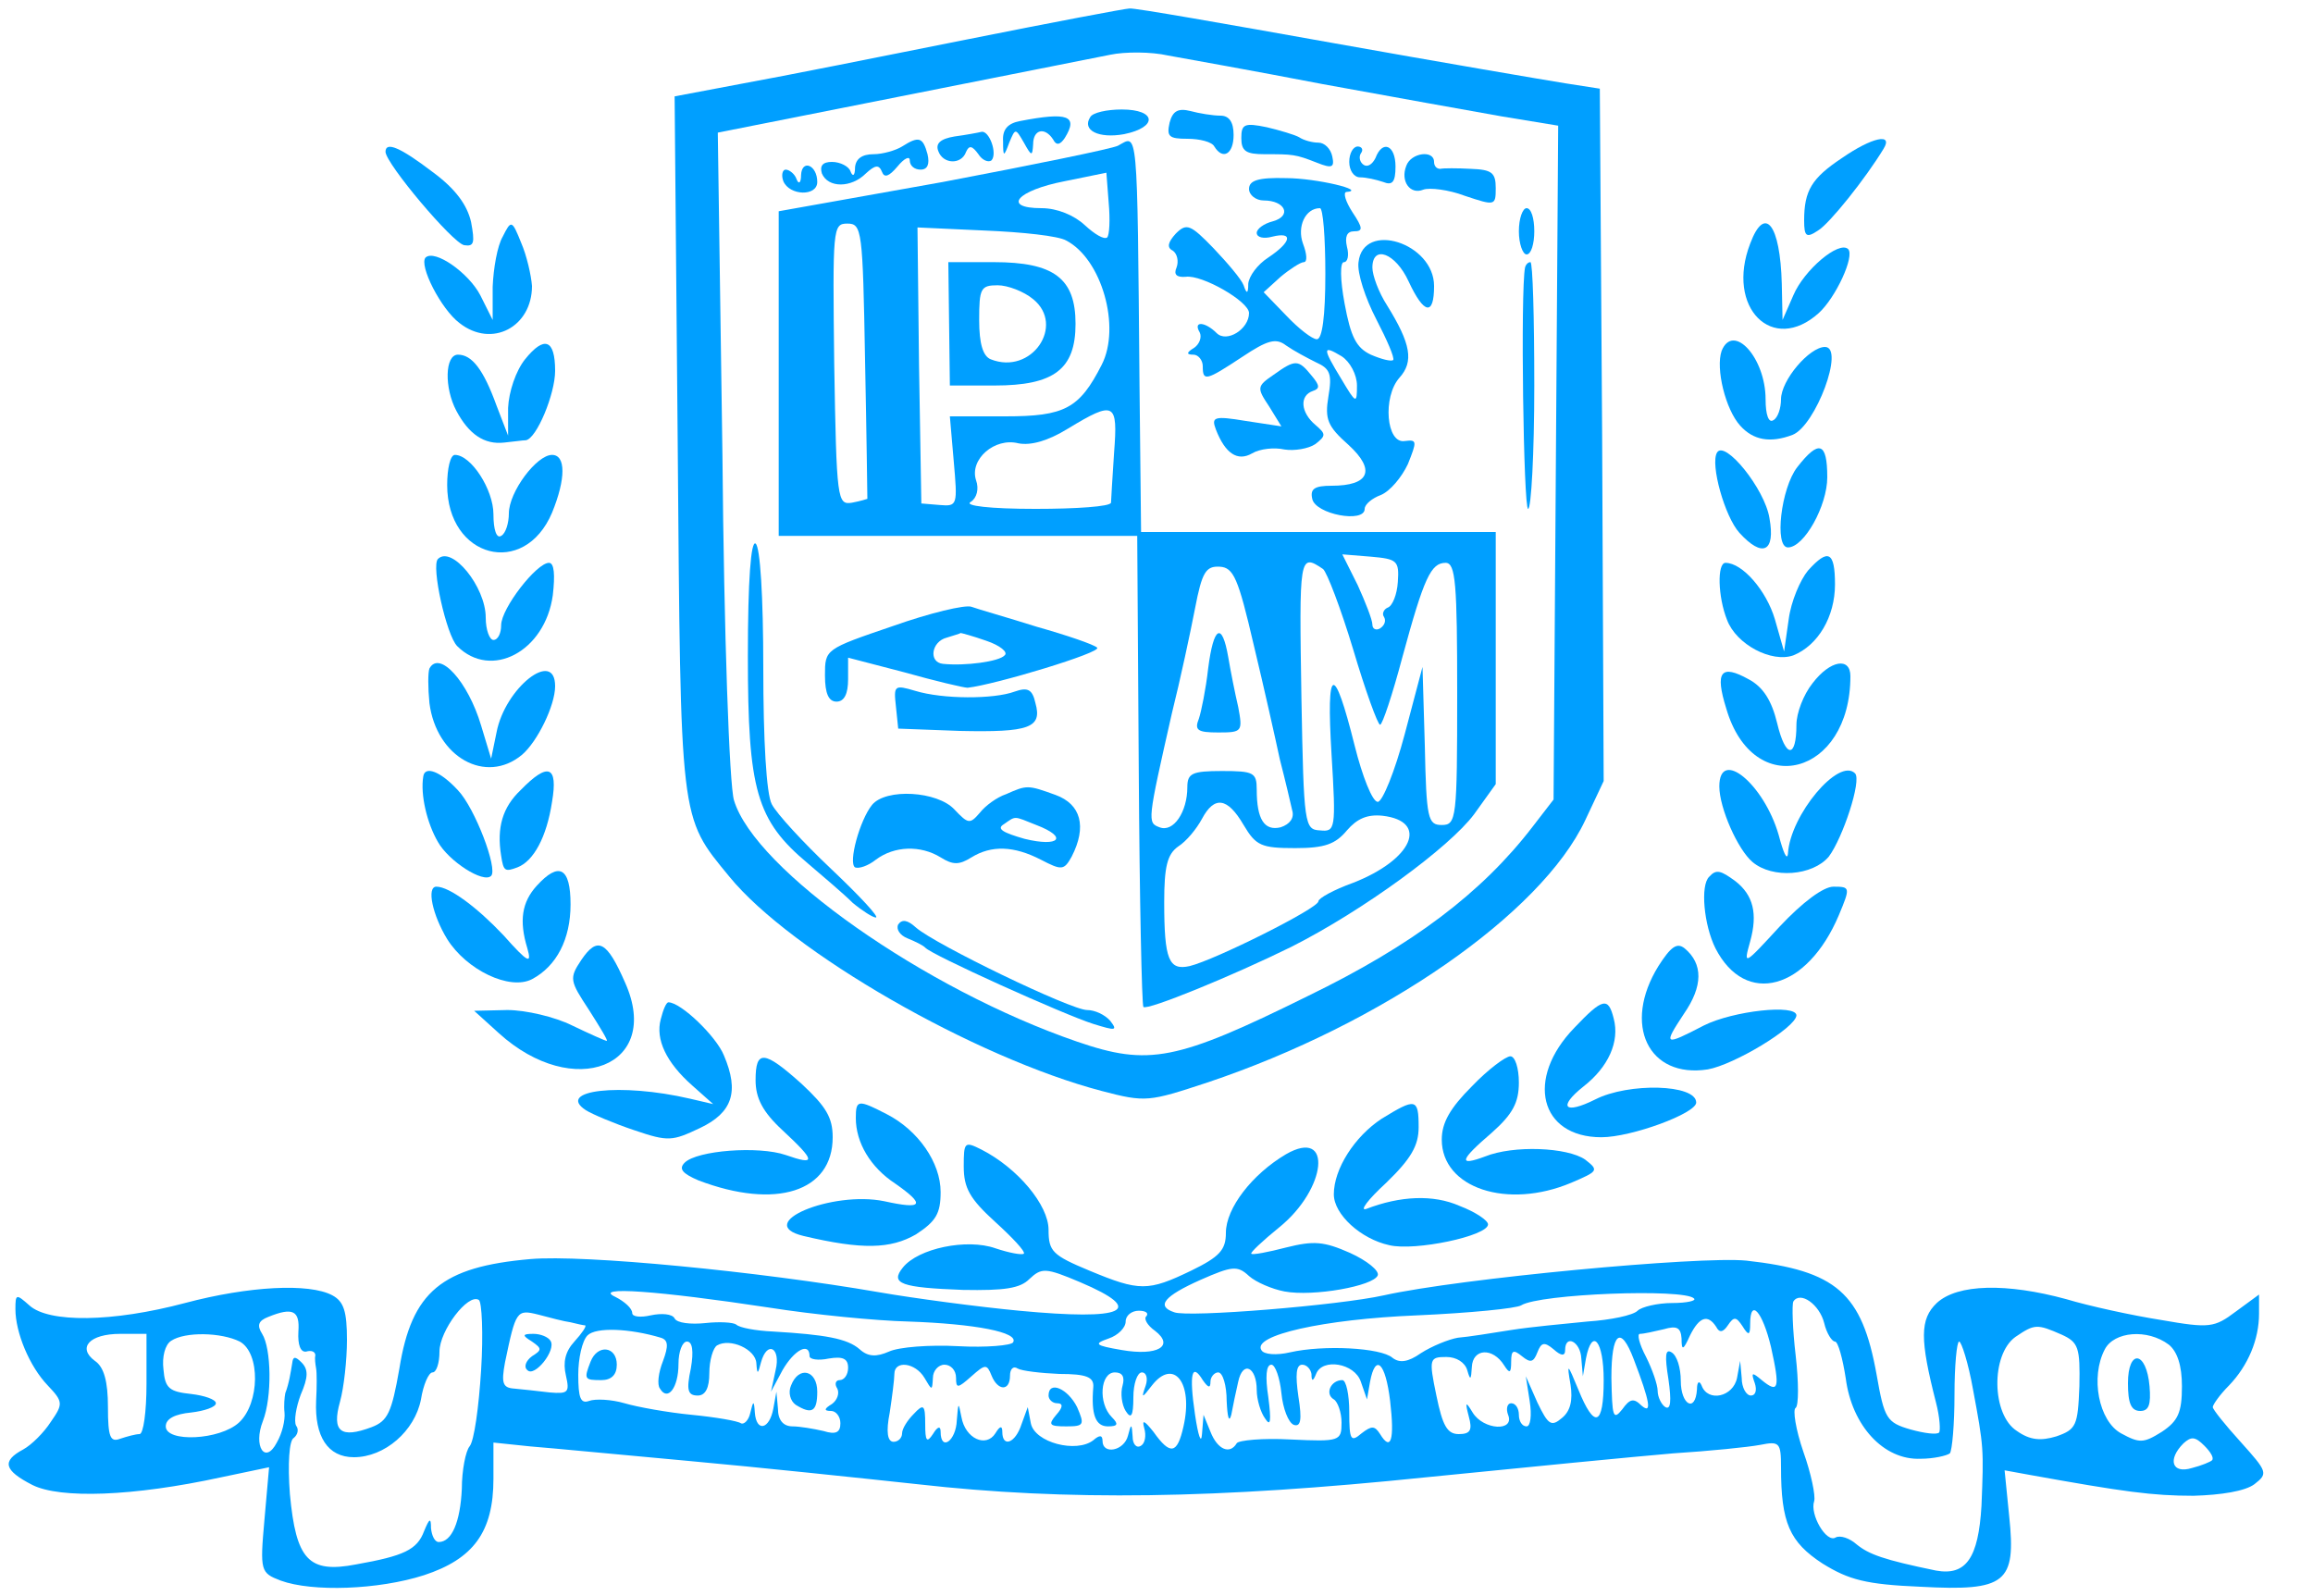 <?xml version="1.0" standalone="no"?>
<!DOCTYPE svg PUBLIC "-//W3C//DTD SVG 20010904//EN"
 "http://www.w3.org/TR/2001/REC-SVG-20010904/DTD/svg10.dtd">
<svg version="1.0" xmlns="http://www.w3.org/2000/svg"
 width="300pt" height="207pt" viewBox="0 0 300 207"
 preserveAspectRatio="xMidYMid meet">
<g transform="translate(0,207) scale(0.1,-0.1)"
fill="#009fff" stroke="none">
<path d="M1255 2019 c-110 -22 -240 -48 -290 -57 l-90 -17 4 -450 c4 -494 2
-483 67 -562 80 -98 319 -235 483 -278 57 -15 61 -14 137 11 227 76 433 219
490 340 l24 51 -2 449 -3 449 -45 7 c-25 4 -160 27 -300 52 -140 25 -259 46
-265 45 -5 0 -100 -18 -210 -40z m460 -58 c88 -16 193 -35 233 -42 l73 -12 -3
-437 -3 -437 -27 -35 c-66 -86 -156 -154 -292 -220 -170 -84 -206 -91 -299
-59 -198 68 -418 223 -445 313 -6 19 -13 215 -15 449 l-6 417 237 47 c130 26
253 50 272 54 19 4 53 4 75 -1 22 -4 112 -20 200 -37z"/>
<path d="M1414 1918 c-11 -17 11 -28 44 -22 44 9 42 32 -3 32 -19 0 -38 -4
-41 -10z"/>
<path d="M1517 1911 c-4 -18 -1 -21 23 -21 16 0 32 -4 35 -10 11 -18 25 -10
25 15 0 17 -6 25 -17 25 -10 0 -28 3 -39 6 -16 4 -23 0 -27 -15z"/>
<path d="M1323 1913 c-16 -3 -23 -11 -22 -26 0 -21 1 -21 8 -2 8 19 8 19 19 0
10 -18 11 -18 12 -2 0 19 15 23 26 6 4 -8 9 -7 15 2 18 29 4 34 -58 22z"/>
<path d="M1610 1891 c0 -17 6 -21 30 -21 37 0 40 0 68 -11 20 -8 23 -6 20 8
-2 10 -10 18 -18 18 -8 0 -19 3 -25 7 -5 3 -25 9 -42 13 -29 6 -33 4 -33 -14z"/>
<path d="M1238 1893 c-18 -3 -25 -9 -21 -19 6 -17 30 -18 36 -1 4 9 8 8 16 -3
5 -8 13 -11 17 -8 8 9 -3 39 -13 37 -4 -1 -20 -4 -35 -6z"/>
<path d="M1170 1880 c-8 -5 -25 -10 -37 -10 -15 0 -23 -6 -24 -17 0 -11 -3
-13 -6 -5 -2 6 -13 12 -24 12 -12 0 -16 -5 -13 -15 8 -19 38 -19 57 0 12 11
17 12 21 2 3 -8 9 -6 20 7 9 11 16 14 16 8 0 -7 6 -12 14 -12 9 0 12 7 9 20
-6 22 -11 24 -33 10z"/>
<path d="M1450 1881 c-8 -4 -111 -25 -227 -47 l-213 -38 0 -211 0 -210 232 0
233 0 2 -304 c1 -167 4 -305 6 -307 5 -5 117 41 192 78 93 47 205 129 237 172
l28 39 0 164 0 163 -230 0 -230 0 -2 188 c-3 345 -2 327 -28 313z m-14 -119
c-4 -3 -16 4 -29 16 -14 13 -36 22 -56 22 -52 0 -32 23 30 35 l54 11 3 -39 c2
-22 1 -42 -2 -45z m-314 -159 c2 -98 3 -179 3 -180 0 0 -9 -3 -20 -5 -19 -3
-20 3 -23 180 -2 176 -2 182 17 182 19 0 20 -8 23 -177z m261 155 c46 -24 71
-112 46 -161 -29 -57 -48 -67 -125 -67 l-72 0 5 -58 c5 -57 5 -59 -18 -57
l-24 2 -3 179 -2 179 87 -4 c49 -2 96 -7 106 -13z m62 -275 c-2 -32 -4 -61 -4
-65 -1 -5 -45 -8 -98 -8 -59 0 -93 4 -84 9 8 5 11 17 7 28 -9 27 24 56 55 48
16 -3 38 3 64 19 61 37 65 34 60 -31z m368 -168 c-1 -16 -7 -31 -13 -33 -5 -2
-8 -8 -5 -12 3 -5 1 -11 -5 -15 -5 -3 -10 -1 -10 5 0 6 -9 29 -19 51 l-20 40
37 -3 c34 -3 37 -5 35 -33z m-187 -81 c13 -54 28 -121 34 -149 7 -27 14 -57
16 -66 3 -10 -3 -18 -15 -22 -21 -5 -31 10 -31 49 0 22 -4 24 -45 24 -39 0
-45 -3 -45 -21 0 -32 -18 -59 -36 -52 -16 6 -16 7 16 148 11 44 24 105 30 136
9 47 14 55 32 54 18 -1 24 -15 44 -101z m90 98 c5 -4 23 -51 39 -104 16 -54
32 -98 35 -98 3 0 16 39 29 88 28 103 37 122 56 122 13 0 15 -27 15 -170 0
-162 -1 -170 -20 -170 -18 0 -20 8 -22 103 l-3 102 -23 -87 c-13 -49 -29 -88
-35 -88 -7 0 -20 33 -30 73 -27 108 -37 105 -30 -11 6 -98 5 -101 -15 -99 -20
1 -21 7 -24 170 -3 186 -3 190 28 169z m-103 -332 c16 -27 23 -30 67 -30 38 0
52 5 67 23 13 15 26 21 46 19 61 -7 39 -57 -38 -87 -25 -9 -45 -20 -45 -24 0
-9 -134 -76 -167 -84 -27 -6 -33 8 -33 83 0 46 4 62 18 72 11 7 24 23 31 36
16 30 33 28 54 -8z"/>
<path d="M1231 1650 l1 -80 58 0 c77 0 105 21 105 80 0 59 -28 80 -106 80
l-59 0 1 -80z m109 32 c42 -34 -2 -99 -55 -78 -10 4 -15 20 -15 51 0 41 2 45
24 45 13 0 34 -8 46 -18z"/>
<path d="M1567 1203 c-3 -27 -9 -56 -12 -65 -6 -15 -2 -18 25 -18 31 0 32 1
26 33 -4 17 -10 47 -13 65 -8 46 -19 40 -26 -15z"/>
<path d="M1750 1860 c0 -11 6 -20 14 -20 8 0 21 -3 30 -6 12 -5 16 0 16 20 0
28 -17 35 -26 11 -4 -8 -10 -12 -15 -9 -5 3 -7 10 -4 15 4 5 1 9 -4 9 -6 0
-11 -9 -11 -20z"/>
<path d="M1824 1855 c-8 -20 5 -38 22 -31 8 3 33 0 54 -8 39 -13 40 -13 40 10
0 20 -5 24 -32 25 -18 1 -36 1 -40 0 -5 0 -8 4 -8 9 0 16 -30 12 -36 -5z"/>
<path d="M1039 1843 c0 -10 -3 -13 -6 -5 -2 6 -9 12 -14 12 -4 0 -6 -7 -3 -15
8 -19 44 -20 44 -1 0 22 -20 30 -21 9z"/>
<path d="M1620 1825 c0 -8 9 -15 19 -15 28 0 37 -20 12 -27 -12 -3 -21 -10
-21 -15 0 -6 9 -8 20 -5 28 7 25 -7 -5 -27 -14 -9 -25 -24 -26 -34 0 -13 -2
-14 -6 -2 -3 8 -21 29 -39 48 -30 31 -35 33 -49 19 -10 -11 -12 -18 -4 -22 6
-4 8 -14 5 -22 -4 -9 0 -13 12 -12 21 3 82 -32 82 -47 0 -21 -29 -39 -42 -26
-15 15 -31 16 -22 1 3 -6 0 -15 -7 -20 -10 -6 -11 -9 -1 -9 6 0 12 -7 12 -15
0 -20 4 -19 51 12 33 22 44 25 57 15 10 -7 27 -16 39 -22 18 -8 21 -15 16 -44
-5 -30 -1 -39 26 -63 36 -33 27 -53 -22 -53 -22 0 -28 -4 -25 -17 4 -20 68
-32 68 -13 0 6 10 14 21 18 12 5 27 23 35 40 12 30 12 32 -4 30 -24 -4 -29 57
-7 82 19 21 15 44 -16 94 -11 17 -19 39 -19 49 0 30 30 19 47 -18 20 -43 33
-45 33 -6 0 56 -92 85 -98 31 -2 -14 9 -47 23 -74 14 -27 24 -50 22 -53 -3 -2
-15 1 -29 7 -19 9 -26 23 -34 66 -6 32 -6 54 -1 54 5 0 7 9 4 20 -3 13 0 20 9
20 12 0 12 4 -2 25 -9 14 -12 25 -8 26 28 2 -39 18 -78 18 -36 1 -48 -3 -48
-14z m99 -110 c0 -55 -4 -85 -11 -85 -6 0 -24 14 -40 31 l-29 30 22 20 c12 10
26 19 30 19 5 0 4 11 -1 24 -8 22 3 46 22 46 4 0 7 -38 7 -85z m41 -145 c0
-24 -1 -24 -20 8 -25 41 -25 45 0 30 11 -7 20 -24 20 -38z"/>
<path d="M1970 1770 c0 -16 5 -30 10 -30 6 0 10 14 10 30 0 17 -4 30 -10 30
-5 0 -10 -13 -10 -30z"/>
<path d="M1978 1723 c-6 -30 -2 -313 4 -313 4 0 8 72 8 160 0 88 -2 160 -5
160 -3 0 -6 -3 -7 -7z"/>
<path d="M1652 1584 c-22 -15 -22 -17 -6 -41 l16 -26 -46 7 c-42 7 -45 5 -39
-11 12 -31 28 -42 47 -31 10 6 29 8 42 5 13 -2 31 1 40 7 14 11 14 13 0 25
-19 16 -21 38 -3 44 9 3 9 7 -2 20 -17 21 -21 21 -49 1z"/>
<path d="M970 1219 c0 -174 11 -213 78 -269 20 -17 47 -40 58 -51 12 -10 26
-19 30 -19 5 0 -21 28 -58 63 -36 34 -71 72 -77 84 -7 13 -11 83 -11 177 0 92
-4 157 -10 161 -6 4 -10 -47 -10 -146z"/>
<path d="M1158 1258 c-88 -30 -88 -30 -88 -64 0 -24 5 -34 15 -34 10 0 15 10
15 29 l0 28 73 -19 c39 -11 77 -20 82 -20 36 4 175 46 168 52 -4 4 -39 16 -78
27 -38 12 -77 23 -85 26 -8 3 -54 -8 -102 -25z m121 -19 c18 -6 29 -15 24 -19
-7 -8 -51 -14 -80 -11 -19 2 -15 29 5 34 9 3 17 5 18 6 1 0 16 -4 33 -10z"/>
<path d="M1162 1154 l3 -29 80 -3 c90 -2 107 4 98 36 -4 18 -10 21 -27 15 -27
-10 -93 -10 -129 1 -27 8 -28 7 -25 -20z"/>
<path d="M1305 1040 c-12 -4 -27 -15 -34 -24 -13 -15 -15 -15 -33 4 -22 24
-89 28 -107 6 -16 -20 -31 -75 -22 -81 5 -2 17 2 27 10 24 18 58 19 84 3 16
-10 24 -10 40 0 26 16 55 15 90 -3 27 -14 30 -14 40 4 20 39 12 68 -21 80 -36
13 -37 13 -64 1z m39 -40 c42 -16 30 -29 -15 -18 -28 8 -37 13 -27 19 16 11
12 11 42 -1z"/>
<path d="M1165 871 c-3 -6 2 -14 12 -18 10 -4 20 -9 23 -12 7 -9 180 -87 218
-99 29 -9 32 -9 22 4 -7 8 -20 14 -30 14 -21 0 -197 85 -222 107 -11 10 -18
11 -23 4z"/>
<path d="M2389 1865 c-39 -26 -49 -42 -49 -81 0 -21 3 -23 18 -13 15 9 62 68
85 106 13 21 -15 15 -54 -12z"/>
<path d="M500 1873 c1 -16 87 -118 102 -121 13 -2 14 3 9 30 -5 22 -20 43 -50
65 -42 32 -61 40 -61 26z"/>
<path d="M652 1763 c-7 -12 -12 -41 -13 -65 l0 -43 -16 32 c-15 29 -59 60 -71
49 -9 -10 20 -67 44 -85 42 -33 94 -5 94 48 -1 14 -7 40 -14 56 -12 30 -13 30
-24 8z"/>
<path d="M2270 1754 c-32 -83 29 -144 89 -90 22 20 47 74 38 83 -12 11 -57
-27 -71 -60 l-14 -32 -1 47 c-2 77 -22 103 -41 52z"/>
<path d="M681 1604 c-12 -15 -21 -42 -22 -63 l0 -36 -15 39 c-17 47 -32 66
-50 66 -17 0 -18 -43 -2 -73 16 -30 36 -44 62 -41 11 1 24 3 28 3 14 2 38 60
38 90 0 41 -14 46 -39 15z"/>
<path d="M2233 1615 c-8 -23 5 -76 24 -97 17 -19 39 -23 68 -12 30 12 68 114
42 114 -20 0 -57 -43 -57 -68 0 -11 -4 -24 -10 -27 -6 -4 -10 7 -10 27 0 54
-42 100 -57 63z"/>
<path d="M2227 1483 c-9 -15 10 -83 29 -104 30 -33 47 -25 39 19 -6 38 -58
102 -68 85z"/>
<path d="M2331 1464 c-21 -27 -30 -104 -12 -104 21 0 51 54 51 91 0 46 -11 49
-39 13z"/>
<path d="M580 1441 c0 -95 100 -121 136 -36 18 44 18 75 0 75 -20 0 -56 -48
-56 -76 0 -12 -4 -26 -10 -29 -6 -4 -10 8 -10 28 0 32 -29 77 -50 77 -6 0 -10
-18 -10 -39z"/>
<path d="M568 1345 c-9 -9 11 -99 25 -113 44 -44 114 -7 124 66 3 26 2 42 -5
42 -16 0 -62 -59 -62 -81 0 -10 -4 -19 -10 -19 -5 0 -10 13 -10 29 0 40 -44
94 -62 76z"/>
<path d="M2345 1330 c-10 -12 -22 -40 -25 -63 l-6 -42 -12 42 c-11 37 -42 73
-64 73 -11 0 -10 -44 2 -74 12 -32 58 -56 86 -46 32 13 54 50 54 92 0 43 -9
47 -35 18z"/>
<path d="M557 1203 c-2 -5 -2 -25 0 -45 9 -70 73 -106 120 -67 20 17 43 64 43
89 0 49 -65 -2 -76 -60 l-7 -34 -13 43 c-17 57 -54 98 -67 74z"/>
<path d="M2351 1184 c-12 -15 -21 -39 -21 -54 0 -44 -14 -44 -25 2 -7 29 -18
47 -37 57 -36 20 -44 10 -29 -38 35 -120 161 -87 161 42 0 25 -26 21 -49 -9z"/>
<path d="M549 1063 c-4 -24 5 -61 19 -85 14 -25 59 -54 69 -44 9 9 -21 88 -43
111 -23 25 -43 32 -45 18z"/>
<path d="M675 1045 c-23 -22 -31 -48 -25 -85 3 -20 5 -21 21 -15 21 8 38 39
45 85 8 47 -5 52 -41 15z"/>
<path d="M2230 1050 c0 -28 24 -82 43 -98 26 -22 78 -18 99 7 18 24 43 99 34
108 -21 21 -84 -54 -87 -104 -1 -10 -6 1 -12 24 -19 66 -77 114 -77 63z"/>
<path d="M696 921 c-19 -21 -23 -45 -12 -81 6 -21 1 -19 -31 17 -34 36 -70 63
-87 63 -13 0 -5 -37 14 -68 25 -40 81 -67 110 -52 32 17 50 52 50 97 0 48 -15
56 -44 24z"/>
<path d="M2217 933 c-12 -11 -7 -63 8 -93 39 -76 119 -54 160 43 15 36 15 37
-7 37 -13 0 -40 -20 -70 -52 -46 -50 -47 -51 -38 -19 10 36 4 60 -19 78 -19
14 -25 16 -34 6z"/>
<path d="M754 825 c-16 -24 -15 -27 10 -65 14 -22 25 -40 23 -40 -2 0 -22 9
-45 20 -22 11 -60 20 -84 20 l-43 -1 32 -29 c97 -88 212 -43 164 65 -24 55
-36 61 -57 30z"/>
<path d="M2151 817 c-47 -76 -13 -146 64 -134 34 6 114 54 115 70 0 15 -82 6
-120 -13 -52 -27 -53 -26 -26 15 25 36 25 65 1 85 -10 8 -18 2 -34 -23z"/>
<path d="M857 748 c-7 -26 7 -56 41 -86 l27 -24 -30 7 c-90 21 -175 11 -135
-15 8 -5 36 -17 63 -26 44 -15 49 -14 85 3 42 20 51 47 31 94 -10 25 -56 69
-72 69 -3 0 -7 -10 -10 -22z"/>
<path d="M2042 737 c-64 -66 -45 -142 35 -142 39 0 123 31 123 45 0 24 -88 26
-131 4 -40 -20 -49 -10 -15 17 32 25 47 58 39 88 -7 28 -14 27 -51 -12z"/>
<path d="M980 669 c0 -23 9 -41 35 -65 43 -40 44 -46 4 -32 -35 12 -115 6
-131 -10 -8 -8 -3 -14 18 -23 100 -38 174 -15 174 56 0 26 -9 40 -40 69 -49
44 -60 45 -60 5z"/>
<path d="M1909 661 c-28 -28 -39 -47 -39 -69 0 -63 85 -91 168 -56 35 15 36
16 18 30 -23 16 -93 19 -130 4 -35 -13 -33 -5 9 31 27 24 35 39 35 65 0 19 -5
34 -11 34 -6 0 -29 -17 -50 -39z"/>
<path d="M1110 620 c0 -32 19 -64 51 -85 40 -28 36 -34 -14 -23 -68 14 -171
-29 -105 -45 76 -18 113 -17 146 2 26 17 32 27 32 55 0 38 -29 80 -70 101 -37
19 -40 19 -40 -5z"/>
<path d="M1792 619 c-35 -23 -62 -65 -62 -98 0 -26 35 -58 72 -66 33 -8 128
12 128 27 0 5 -16 16 -37 24 -34 15 -77 13 -121 -4 -9 -3 2 12 26 34 32 31 42
48 42 72 0 38 -4 38 -48 11z"/>
<path d="M1250 557 c0 -28 8 -42 41 -72 22 -20 39 -38 37 -41 -3 -2 -19 1 -37
7 -37 13 -100 0 -120 -25 -17 -21 -2 -26 78 -29 54 -1 74 2 86 14 16 15 21 15
66 -4 87 -37 58 -50 -79 -37 -53 5 -136 16 -182 24 -156 27 -383 49 -452 43
-115 -10 -154 -42 -170 -142 -10 -57 -15 -68 -36 -76 -40 -15 -52 -6 -41 33 5
18 9 54 9 80 0 37 -4 50 -19 58 -30 16 -108 12 -191 -10 -94 -25 -177 -26
-202 -3 -17 15 -18 15 -18 -5 0 -30 18 -74 42 -99 20 -21 20 -24 4 -47 -9 -14
-25 -30 -36 -36 -28 -15 -25 -27 12 -46 36 -18 130 -15 245 10 l62 13 -6 -68
c-6 -67 -5 -69 21 -79 41 -15 127 -12 186 7 64 21 90 56 90 125 l0 47 48 -5
c26 -2 119 -11 207 -19 88 -8 221 -22 295 -30 194 -22 389 -19 660 9 129 13
273 27 320 31 47 3 97 8 113 11 25 5 27 3 27 -29 0 -72 11 -97 54 -125 34 -21
56 -27 127 -30 111 -6 124 5 115 91 l-6 60 33 -6 c122 -22 159 -27 212 -27 36
1 67 6 79 15 18 14 17 16 -18 55 -20 22 -36 42 -36 45 0 3 9 16 21 28 25 26
39 60 39 93 l0 25 -30 -22 c-28 -21 -34 -22 -97 -11 -38 6 -93 18 -123 27 -77
21 -141 20 -168 -5 -22 -21 -22 -47 -1 -129 5 -19 6 -37 4 -39 -3 -3 -19 -1
-37 4 -31 9 -34 14 -44 71 -19 106 -52 135 -169 148 -61 6 -371 -23 -470 -45
-58 -13 -254 -29 -272 -22 -24 8 -13 21 34 42 41 18 48 19 63 5 9 -8 30 -17
46 -20 37 -7 116 7 121 21 2 6 -14 19 -36 29 -34 15 -47 16 -83 7 -23 -6 -44
-10 -45 -8 -2 1 15 17 36 34 62 50 70 130 9 95 -44 -26 -78 -70 -78 -102 0
-22 -8 -31 -45 -49 -56 -27 -67 -27 -132 0 -48 20 -53 25 -53 53 0 32 -40 80
-87 104 -22 11 -23 10 -23 -22z m-252 -183 c57 -9 138 -17 180 -18 87 -3 144
-14 136 -27 -2 -4 -35 -7 -71 -5 -37 2 -77 -1 -90 -7 -16 -7 -27 -7 -38 3 -16
14 -45 19 -112 23 -23 1 -44 5 -48 9 -4 3 -22 4 -40 2 -19 -2 -37 0 -40 6 -3
6 -17 7 -31 4 -13 -3 -24 -2 -24 3 0 6 -10 15 -22 21 -30 14 55 8 200 -14z
m1199 12 c4 -3 -9 -6 -28 -6 -19 0 -40 -5 -45 -10 -6 -6 -35 -12 -65 -14 -30
-3 -74 -7 -99 -11 -25 -4 -56 -9 -69 -10 -12 -2 -34 -11 -48 -20 -17 -12 -28
-13 -37 -6 -15 13 -89 17 -133 7 -17 -4 -34 -3 -37 3 -12 19 80 40 202 45 68
3 129 9 135 13 24 15 211 22 224 9z m-1573 -93 c-3 -48 -9 -92 -15 -99 -5 -6
-10 -31 -10 -55 -2 -43 -13 -69 -30 -69 -5 0 -9 8 -10 18 0 14 -2 13 -9 -4 -9
-24 -26 -32 -88 -43 -62 -12 -78 6 -86 91 -3 39 -1 70 5 73 5 4 7 11 3 16 -3
6 0 24 6 40 10 23 10 33 1 42 -8 8 -11 8 -12 -1 -2 -12 -4 -26 -9 -39 -1 -5
-2 -16 -1 -25 1 -10 -3 -27 -10 -39 -15 -29 -31 -5 -18 28 12 31 11 94 -1 113
-7 11 -5 17 8 22 32 13 41 8 39 -19 -1 -18 3 -27 10 -26 7 2 12 0 12 -5 -1 -4
0 -11 1 -17 1 -5 1 -24 0 -42 -2 -46 15 -73 49 -73 40 0 79 34 87 75 3 19 10
35 15 35 5 0 9 12 9 27 0 27 37 76 51 67 4 -2 6 -44 3 -91z m1742 61 c3 -13
10 -24 14 -24 4 0 10 -22 14 -48 8 -61 49 -106 97 -104 17 0 34 4 38 7 3 4 6
38 6 76 0 38 3 69 6 69 3 0 12 -28 18 -62 14 -75 14 -77 11 -151 -4 -68 -20
-91 -59 -84 -68 14 -87 21 -103 34 -9 8 -21 12 -27 9 -12 -8 -34 30 -28 47 2
7 -4 36 -14 64 -10 29 -14 55 -10 57 4 3 4 33 0 68 -4 34 -5 66 -3 70 9 14 34
-4 40 -28z m-1626 1 c8 -2 17 -4 19 -4 2 -1 -4 -10 -14 -21 -12 -13 -15 -27
-11 -44 5 -22 3 -24 -21 -22 -16 2 -36 4 -46 5 -15 1 -17 7 -12 34 14 67 15
69 43 62 15 -4 34 -9 42 -10z m747 8 c-4 -3 1 -12 11 -19 26 -20 3 -33 -43
-25 -35 6 -37 8 -17 15 12 4 22 14 22 22 0 8 8 14 17 14 9 0 13 -3 10 -7z
m810 -40 c12 -54 10 -61 -12 -43 -13 11 -14 10 -9 -4 3 -9 1 -16 -5 -16 -6 0
-12 10 -12 23 l-2 22 -4 -22 c-5 -25 -38 -32 -46 -10 -3 7 -6 5 -6 -5 -2 -31
-21 -20 -21 11 0 17 -5 33 -12 37 -8 5 -9 -4 -4 -35 4 -28 3 -40 -4 -36 -5 3
-10 13 -10 21 0 8 -7 28 -15 44 -9 17 -12 30 -8 30 5 0 18 3 31 6 17 5 22 2
23 -12 0 -16 2 -16 11 4 12 24 23 28 34 11 4 -8 9 -7 15 2 8 12 11 11 19 -1 8
-13 10 -12 10 3 0 34 16 16 27 -30z m-1440 12 c10 -3 10 -11 3 -30 -6 -15 -8
-31 -4 -36 10 -17 24 1 24 32 0 16 5 29 11 29 7 0 9 -12 5 -35 -6 -28 -4 -35
9 -35 10 0 15 10 15 29 0 17 5 33 10 36 17 10 50 -5 51 -23 1 -15 2 -15 6 1 8
29 26 19 19 -10 l-6 -28 15 28 c15 26 35 37 35 18 0 -4 11 -6 25 -3 18 3 25 0
25 -12 0 -9 -5 -16 -11 -16 -5 0 -7 -5 -3 -11 3 -6 0 -15 -7 -20 -10 -6 -11
-9 -1 -9 6 0 12 -7 12 -16 0 -12 -6 -15 -22 -10 -13 3 -31 6 -40 6 -12 0 -19
8 -19 23 l-2 22 -4 -22 c-5 -27 -22 -31 -24 -5 -1 16 -2 16 -6 -1 -2 -9 -8
-15 -12 -13 -4 3 -33 8 -64 11 -31 3 -70 10 -87 15 -17 5 -38 6 -46 3 -11 -4
-14 4 -14 34 0 21 5 44 12 51 11 11 55 9 95 -3z m1817 4 c22 -10 24 -17 23
-67 -2 -51 -4 -56 -30 -65 -20 -6 -34 -5 -51 7 -33 21 -34 99 -2 122 25 17 28
17 60 3z m-2484 -64 c0 -36 -4 -65 -9 -65 -5 0 -16 -3 -25 -6 -13 -5 -16 2
-16 41 0 33 -5 52 -17 60 -23 17 -7 35 33 35 l34 0 0 -65z m121 55 c27 -15 26
-80 -1 -105 -25 -23 -95 -26 -95 -5 0 10 12 16 33 18 17 2 32 7 32 12 0 5 -15
10 -32 12 -28 3 -34 7 -36 32 -2 16 2 32 10 37 18 12 65 11 89 -1z m1808 -23
c21 -55 24 -72 10 -60 -10 10 -15 9 -25 -5 -12 -15 -13 -9 -14 41 0 59 12 69
29 24z m694 19 c11 -9 17 -27 17 -54 0 -34 -5 -45 -26 -59 -24 -15 -29 -15
-53 -2 -29 16 -40 73 -21 109 12 23 55 27 83 6z m-783 -7 c0 21 20 11 21 -11
l2 -23 4 23 c8 41 23 23 23 -28 0 -60 -12 -64 -33 -12 -14 34 -15 35 -10 6 3
-20 0 -34 -11 -43 -14 -12 -18 -9 -32 20 l-15 34 5 -32 c3 -19 1 -33 -4 -33
-6 0 -10 7 -10 15 0 8 -4 15 -10 15 -5 0 -7 -7 -4 -15 9 -22 -32 -20 -46 3 -9
15 -10 14 -5 -5 5 -18 2 -23 -13 -23 -15 0 -21 11 -29 50 -10 48 -9 50 13 50
13 0 24 -7 27 -17 4 -14 5 -13 6 4 1 24 27 26 42 2 7 -11 9 -10 9 5 0 15 3 16
14 7 11 -9 15 -8 20 5 5 13 9 14 21 4 10 -9 15 -9 15 -1z m-831 -36 c10 -17
10 -17 11 0 0 9 7 17 15 17 8 0 15 -7 15 -17 0 -14 2 -14 20 2 18 16 20 16 26
1 8 -20 24 -21 24 0 0 8 4 13 10 9 5 -3 30 -6 54 -7 35 0 45 -4 44 -17 -3 -36
3 -51 19 -51 13 0 14 3 5 12 -18 18 -15 58 4 58 10 0 13 -6 10 -17 -3 -10 -1
-25 4 -33 7 -11 10 -7 10 18 0 17 5 32 11 32 6 0 8 -8 5 -17 -6 -17 -5 -17 8
0 28 36 54 4 41 -53 -8 -36 -17 -38 -39 -7 -12 15 -15 16 -12 5 3 -10 1 -20
-4 -23 -6 -4 -11 2 -11 12 -1 17 -2 17 -6 1 -5 -20 -33 -25 -33 -7 0 8 -4 8
-12 1 -22 -17 -76 -3 -81 22 l-4 21 -8 -22 c-8 -25 -25 -31 -25 -10 0 8 -3 8
-9 -2 -12 -19 -39 -7 -44 21 -4 20 -4 20 -6 -4 -1 -27 -21 -41 -21 -15 0 8 -4
7 -10 -3 -8 -12 -10 -9 -10 13 0 25 -2 27 -15 13 -8 -8 -15 -19 -15 -25 0 -6
-5 -11 -11 -11 -8 0 -10 13 -5 38 3 20 6 43 6 50 0 18 27 15 39 -5z m431 -16
c0 -12 5 -29 11 -37 7 -11 8 -3 4 28 -4 26 -3 42 4 42 5 0 11 -17 13 -37 2
-20 9 -38 16 -41 9 -3 11 6 6 37 -4 28 -3 41 5 41 6 0 11 -6 12 -12 0 -10 2
-10 6 0 8 21 50 14 58 -10 l8 -23 4 23 c7 37 20 25 26 -25 6 -51 1 -66 -13
-43 -7 11 -11 11 -24 1 -14 -12 -16 -9 -16 28 0 22 -4 41 -9 41 -15 0 -23 -18
-11 -25 5 -3 10 -17 10 -30 0 -24 -2 -25 -66 -22 -36 2 -68 -1 -70 -5 -9 -15
-25 -8 -34 15 l-9 22 -2 -25 c-1 -14 -5 -2 -9 25 -8 54 -4 68 10 45 7 -10 10
-11 10 -2 0 6 5 12 10 12 6 0 11 -17 11 -37 1 -21 3 -29 6 -18 2 11 6 30 9 43
6 28 24 19 24 -11z m1239 -91 c-2 -2 -14 -7 -26 -10 -26 -8 -32 11 -11 32 10
9 15 9 27 -3 8 -8 13 -16 10 -19z"/>
<path d="M690 330 c13 -9 13 -11 0 -19 -8 -6 -11 -14 -6 -18 9 -10 38 26 30
38 -3 5 -13 9 -22 9 -15 0 -15 -2 -2 -10z"/>
<path d="M766 304 c-9 -23 -8 -24 14 -24 13 0 20 7 20 20 0 24 -25 27 -34 4z"/>
<path d="M1026 273 c-4 -9 -1 -20 6 -25 21 -13 28 -9 28 17 0 28 -24 34 -34 8z"/>
<path d="M2760 276 c0 -26 4 -36 16 -36 11 0 14 8 12 32 -4 46 -28 49 -28 4z"/>
<path d="M1360 260 c0 -5 5 -10 11 -10 8 0 8 -5 -1 -15 -11 -13 -9 -15 13 -15
23 0 24 2 14 25 -12 24 -37 35 -37 15z"/>
</g>
</svg>
